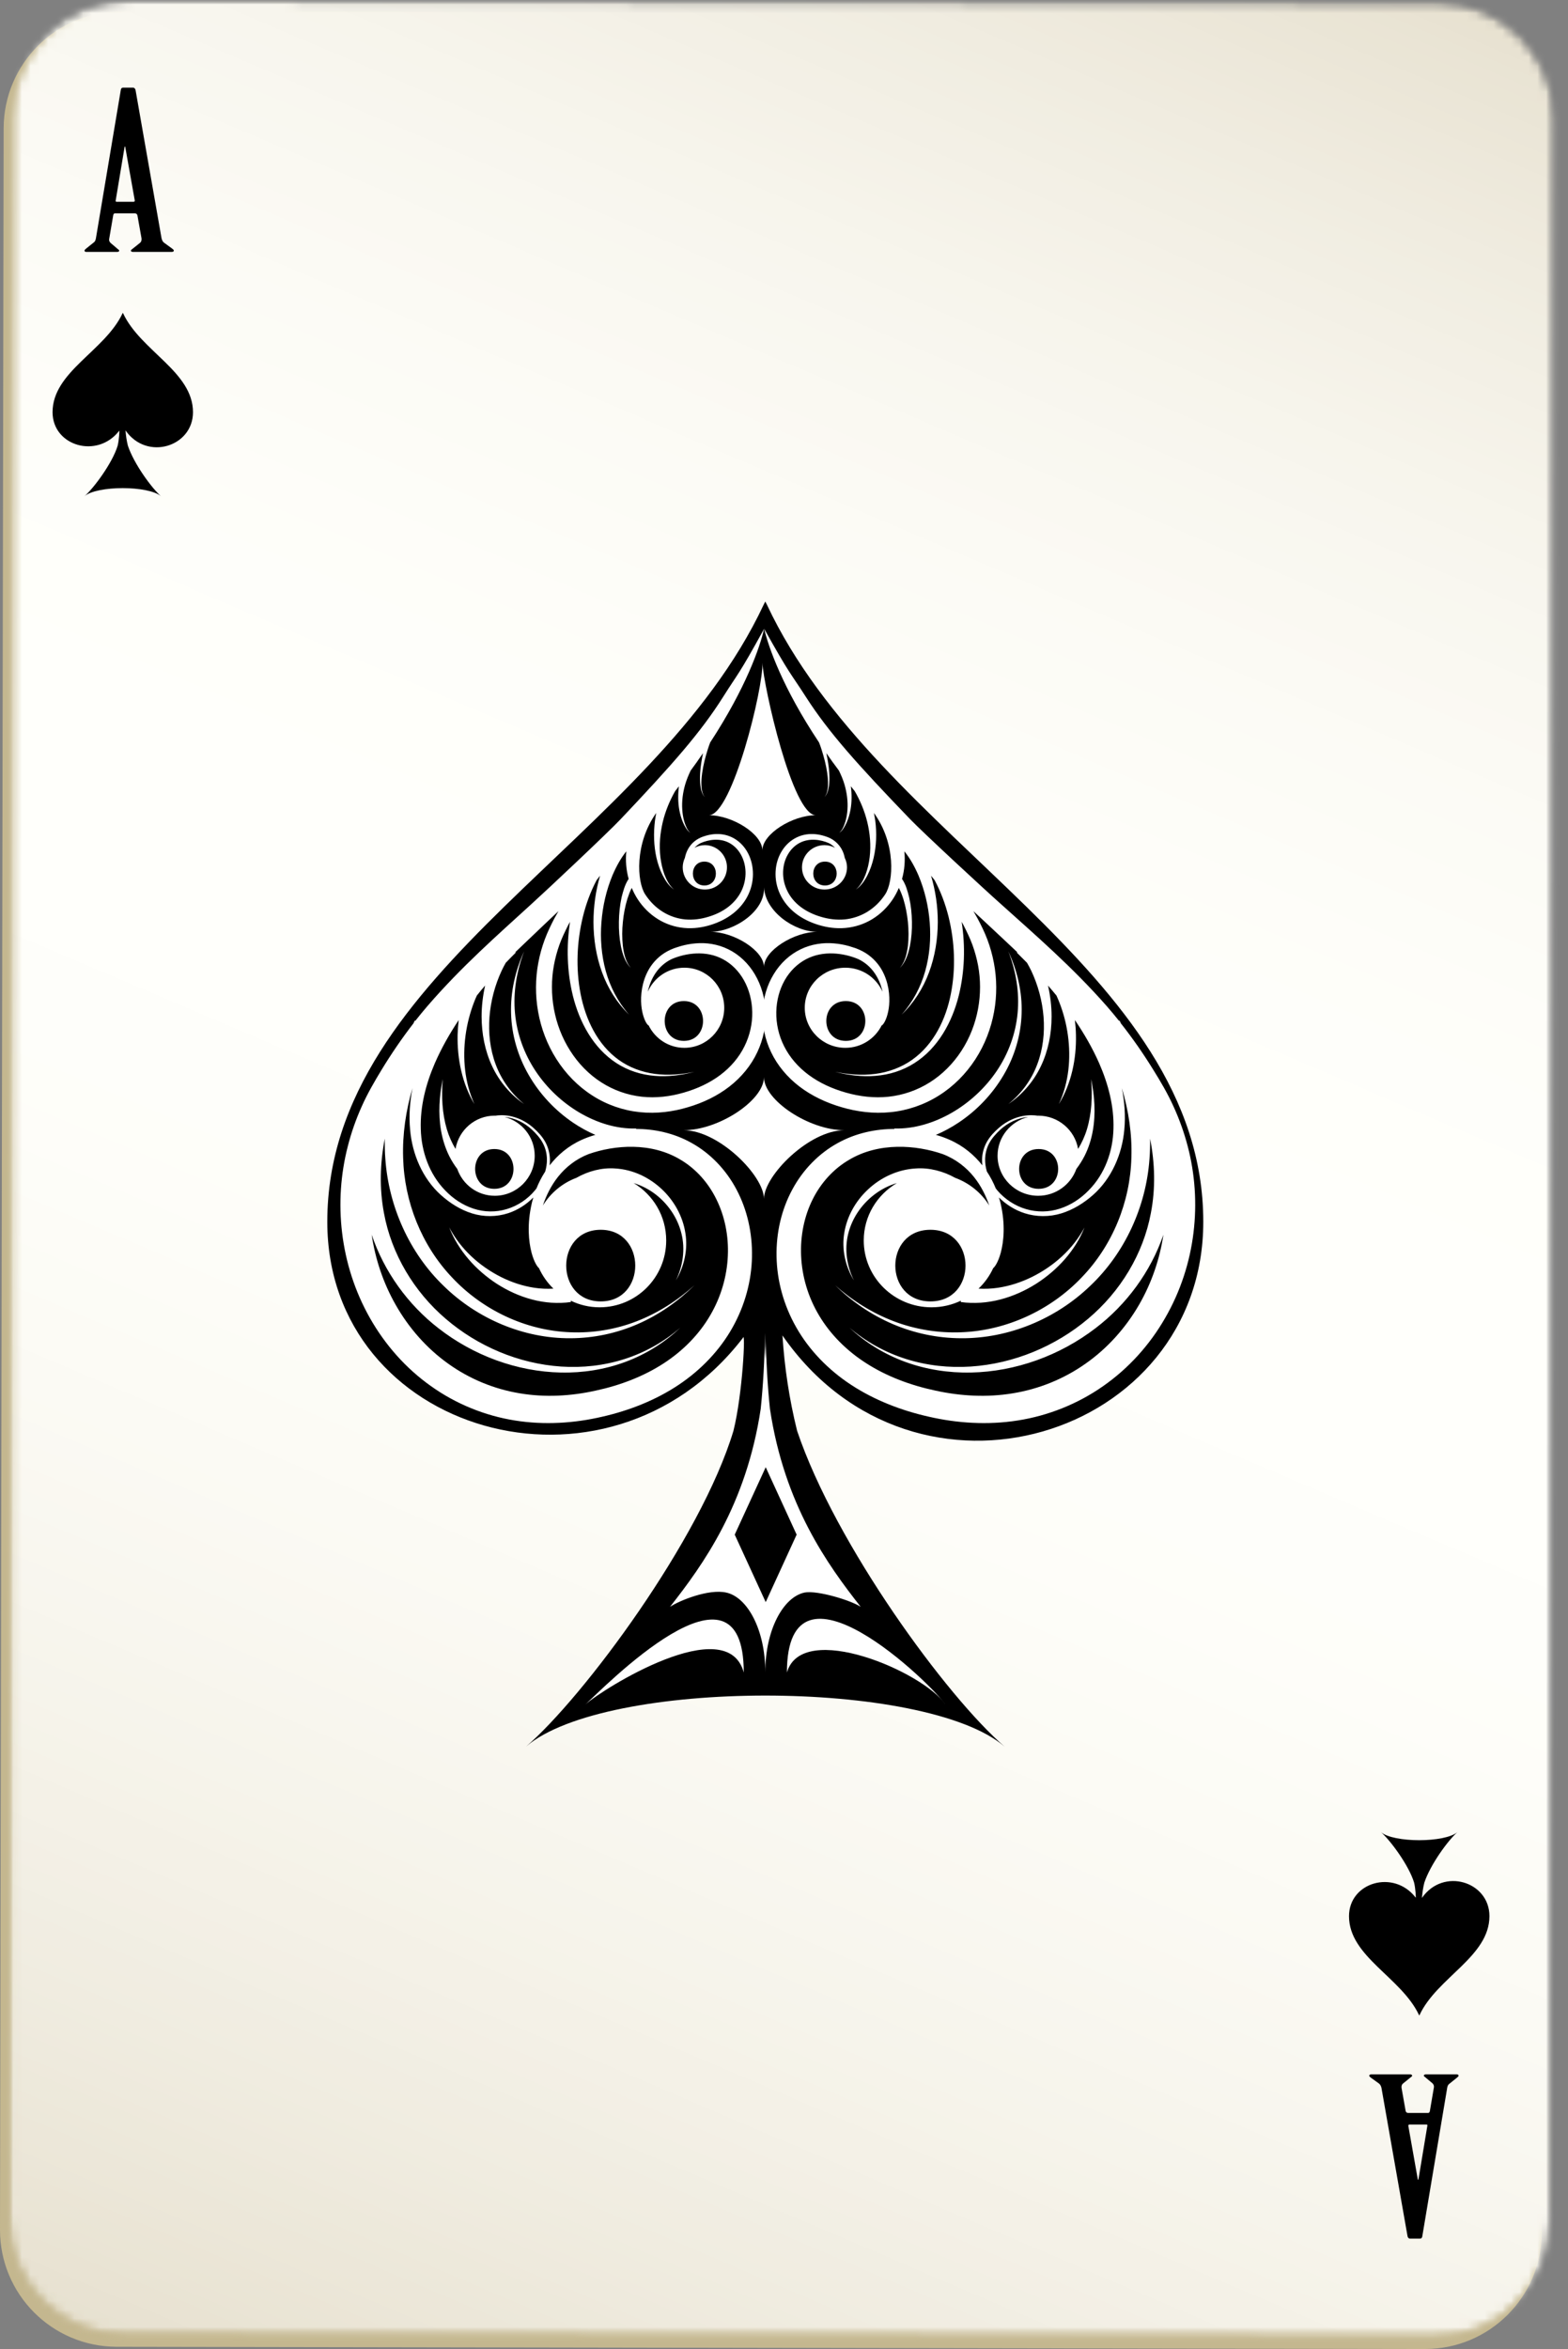 <svg width="179" height="268" viewBox="0 0 179 268" fill="none" xmlns="http://www.w3.org/2000/svg">
<rect x="0" y="0" width="179" height="268" fill="#808080" stroke="none"/>
<path d="M176.01 254.698C175.995 262.058 170.021 268.016 162.661 268L13.302 267.745C5.943 267.729 -0.01 261.755 1.36476e-05 254.396L0.417 14.636C0.432 7.271 6.406 1.318 13.766 1.334L163.13 1.594C170.484 1.604 176.443 7.584 176.427 14.938L176.01 254.698Z" fill="#C4B78F"/>
<mask id="mask0_148_4441" style="mask-type:luminance" maskUnits="userSpaceOnUse" x="1" y="0" width="178" height="267">
<path d="M1 0H178.333V266.667H1V0Z" fill="white"/>
</mask>
<g mask="url(#mask0_148_4441)">
<mask id="mask1_148_4441" style="mask-type:luminance" maskUnits="userSpaceOnUse" x="1" y="0" width="177" height="267">
<path d="M177.01 253.365C176.995 260.724 171.021 266.682 163.661 266.667L14.302 266.412C6.943 266.396 0.99 260.422 1 253.063L1.417 13.302C1.432 5.938 7.406 -0.016 14.766 3.06889e-05L164.13 0.26C171.484 0.271 177.443 6.25 177.427 13.604L177.01 253.365Z" fill="white"/>
</mask>
<g mask="url(#mask1_148_4441)">
<mask id="mask2_148_4441" style="mask-type:luminance" maskUnits="userSpaceOnUse" x="1" y="0" width="177" height="267">
<path d="M177.01 253.365C176.995 260.724 171.021 266.682 163.661 266.667L14.302 266.412C6.943 266.396 0.99 260.422 1 253.063L1.417 13.302C1.432 5.938 7.406 -0.016 14.766 3.06889e-05L164.13 0.26C171.484 0.271 177.443 6.25 177.427 13.604L177.01 253.365Z" fill="white"/>
</mask>
<g mask="url(#mask2_148_4441)">
<path d="M-95.25 225.641L150.286 330.354L273.677 41.031L28.141 -63.688L-95.25 225.641Z" fill="url(#paint0_linear_148_4441)"/>
</g>
</g>
</g>
<path d="M22.031 47.031C22.031 42.406 16.062 40.047 14.052 35.745L14.021 35.688L13.99 35.745C11.974 40.047 6.005 42.401 6 47.026C6 50.891 11.109 52.385 13.604 49.151C13.662 48.984 13.599 50.177 13.432 50.849C12.833 52.833 10.682 55.724 9.635 56.62C11.083 55.38 16.943 55.38 18.391 56.625C17.344 55.724 15.297 52.938 14.599 50.849C14.453 50.271 14.37 49.688 14.328 49.104C16.76 52.615 22.031 50.974 22.031 47.031Z" fill="black"/>
<path d="M162.328 216.536C162.37 215.953 162.453 215.37 162.599 214.792C163.297 212.703 165.344 209.917 166.391 209.016C164.943 210.26 159.083 210.26 157.635 209.021C158.682 209.917 160.833 212.807 161.432 214.792C161.599 215.464 161.661 216.651 161.604 216.49C159.109 213.255 154 214.75 154 218.62C154.005 223.24 159.974 225.594 161.99 229.896L162.021 229.958L162.052 229.896C164.062 225.594 170.031 223.234 170.031 218.609C170.031 214.667 164.76 213.026 162.328 216.536Z" fill="black"/>
<path d="M15.255 23.021C15.349 23.021 15.411 22.943 15.38 22.844L14.291 16.724H14.229L13.208 22.87C13.177 22.969 13.239 23.021 13.302 23.021H15.255ZM15.687 24.568C15.656 24.443 15.562 24.344 15.411 24.344H13.114C13.021 24.344 12.958 24.417 12.932 24.521L12.463 27.266C12.432 27.438 12.495 27.588 12.62 27.713L13.302 28.292C13.427 28.417 13.609 28.516 13.609 28.588C13.609 28.662 13.547 28.74 13.396 28.74H9.828C9.703 28.74 9.646 28.662 9.646 28.588C9.646 28.516 9.765 28.417 9.859 28.338L10.729 27.641C10.916 27.49 10.942 27.24 10.979 27.016L13.796 10.229C13.828 10.099 13.89 10 14.046 10H15.192C15.349 10 15.437 10.13 15.474 10.276L18.416 27.042C18.448 27.292 18.541 27.568 18.76 27.713L19.656 28.365C19.75 28.438 19.843 28.516 19.843 28.588C19.843 28.662 19.781 28.74 19.625 28.74H15.161C15.005 28.74 14.942 28.662 14.942 28.588C14.942 28.516 15.067 28.438 15.161 28.365L16 27.693C16.119 27.588 16.182 27.417 16.156 27.193L15.687 24.568Z" fill="black"/>
<path d="M160.901 242.39C160.807 242.39 160.745 242.463 160.776 242.568L161.859 248.687H161.922L162.943 242.542C162.979 242.437 162.917 242.39 162.854 242.39H160.901ZM160.464 240.838C160.495 240.969 160.589 241.068 160.745 241.068H163.042C163.13 241.068 163.193 240.989 163.224 240.89L163.693 238.146C163.719 237.969 163.656 237.818 163.536 237.693L162.854 237.12C162.729 236.995 162.542 236.896 162.542 236.818C162.542 236.745 162.604 236.667 162.76 236.667H166.323C166.448 236.667 166.51 236.745 166.51 236.818C166.51 236.896 166.385 236.995 166.292 237.068L165.427 237.765C165.24 237.917 165.208 238.167 165.177 238.396L162.359 255.182C162.323 255.307 162.266 255.406 162.109 255.406H160.958C160.807 255.406 160.714 255.281 160.682 255.13L157.734 238.37C157.708 238.12 157.609 237.844 157.396 237.693L156.495 237.042C156.401 236.969 156.312 236.896 156.312 236.818C156.312 236.745 156.375 236.667 156.526 236.667H160.99C161.146 236.667 161.208 236.745 161.208 236.818C161.208 236.896 161.083 236.969 160.99 237.042L160.156 237.719C160.031 237.818 159.969 237.995 160 238.219L160.464 240.838Z" fill="black"/>
<path d="M137.364 139.396C137.364 110.567 100.13 95.838 87.557 69.005L87.364 68.63L87.172 69.005C74.599 95.838 37.364 110.567 37.364 139.396C37.364 163.515 69.26 172.833 84.807 152.646C85.14 151.619 84.776 159.062 83.729 163.244C80 175.635 66.583 193.661 60.057 199.265C69.088 191.51 105.646 191.51 114.672 199.265C108.151 193.661 95.38 176.26 90.995 163.239C90.099 159.635 89.557 156.005 89.323 152.364C104.5 174.25 137.364 164.01 137.364 139.396Z" fill="black"/>
<path d="M106.214 148.479C100.87 148.479 100.87 140.307 106.214 140.307C111.557 140.307 111.557 148.479 106.214 148.479ZM128.349 128.89C128.5 127.297 128.375 125.703 128.073 124.146C128.839 126.729 129.25 129.401 129.156 132.094C129.021 137.099 127.036 142.068 123.479 145.745C119.969 149.437 114.953 151.807 109.729 152C107.125 152.104 104.49 151.682 102.036 150.745C99.573 149.812 97.312 148.385 95.338 146.64C97.229 148.474 99.443 150.005 101.901 151.057C104.359 152.114 107.042 152.677 109.745 152.682C115.156 152.713 120.542 150.479 124.458 146.703C128.422 142.953 130.839 137.656 131.224 132.208C131.286 131.437 131.302 130.672 131.292 129.906C131.844 132.713 131.927 135.588 131.38 138.406C130.516 143.047 127.911 147.364 124.198 150.474C120.495 153.594 115.745 155.588 110.812 155.911C108.349 156.073 105.844 155.807 103.474 155.062C101.099 154.323 98.875 153.099 96.979 151.479C98.797 153.182 100.984 154.521 103.359 155.385C105.734 156.25 108.292 156.646 110.839 156.594C115.943 156.489 120.995 154.656 125.068 151.531C128.599 148.844 131.359 145.099 132.812 140.87C132.396 143.625 131.484 146.344 130.042 148.844C128.5 151.515 126.406 153.844 123.922 155.583C121.443 157.333 118.578 158.484 115.625 158.963C112.672 159.453 109.672 159.286 106.792 158.656C103.911 158.047 101.219 157.021 98.932 155.562C96.641 154.109 94.776 152.219 93.505 150.083C92.229 147.953 91.552 145.588 91.453 143.286C91.349 140.984 91.818 138.739 92.776 136.828C93.729 134.917 95.182 133.349 96.896 132.344C100.333 130.276 104.604 130.625 107.635 131.677C109.13 132.25 110.318 133.203 111.172 134.265C112.021 135.318 112.562 136.469 112.932 137.536C112.036 136.099 110.667 134.979 109.042 134.38C107.682 133.62 106.089 133.198 104.531 133.312C102.469 133.427 100.552 134.344 99.12 135.677C97.677 137.005 96.682 138.781 96.38 140.672C96.062 142.562 96.521 144.5 97.484 146.088C96.656 144.427 96.385 142.51 96.833 140.755C97.266 139.005 98.328 137.453 99.724 136.359C100.516 135.734 101.432 135.26 102.385 134.979C100.125 136.312 98.604 138.739 98.604 141.526C98.604 145.739 102.073 149.151 106.344 149.151C107.547 149.151 108.682 148.875 109.698 148.396L109.672 148.547C111.177 148.765 112.771 148.635 114.214 148.255C115.667 147.875 117.031 147.255 118.271 146.474C120.729 144.906 122.76 142.667 123.807 140.036C122.479 142.536 120.276 144.463 117.812 145.687C116.573 146.297 115.26 146.724 113.927 146.922C113.177 147.036 112.437 147.062 111.708 147.021C112.406 146.354 112.979 145.562 113.385 144.677C113.557 144.557 113.953 144 114.245 142.922C114.578 141.667 114.797 139.703 114.214 137.25C114.167 137.047 114.099 136.828 114.036 136.62C114.854 137.427 115.859 138.062 116.964 138.417C118.312 138.849 119.802 138.854 121.156 138.437C122.516 138.021 123.729 137.26 124.781 136.333C126.896 134.458 128.104 131.682 128.349 128.89ZM94.177 101.026C92.396 101.026 92.396 98.302 94.177 98.302C95.958 98.302 95.958 101.026 94.177 101.026ZM96.557 118.755C93.588 118.755 93.588 114.213 96.557 114.213C99.526 114.213 99.526 118.755 96.557 118.755ZM118.568 131.094C121.542 131.094 121.542 135.635 118.568 135.635C115.599 135.635 115.599 131.094 118.568 131.094ZM135.589 130.786C135.177 129.203 134.625 127.672 133.953 126.208C133.292 124.745 132.469 123.359 131.672 122.078C130.526 120.219 129.281 118.432 127.953 116.75C127.906 116.646 127.865 116.542 127.812 116.437L127.75 116.474C127.281 115.89 126.807 115.318 126.323 114.765C122.396 110.302 118.177 106.667 114.328 103.203C112.38 101.479 105.411 95.026 103.906 93.469C97.88 87.213 94.594 83.552 91.995 79.505C90.208 76.719 90.229 77.099 87.24 71.745C87.729 73.823 89.328 78.442 93.5 84.708C93.599 84.963 93.693 85.219 93.776 85.479C94.062 86.37 94.307 87.286 94.438 88.213C94.5 88.682 94.547 89.151 94.521 89.62C94.49 90.078 94.427 90.573 94.12 90.942C94.458 90.594 94.568 90.094 94.635 89.63C94.698 89.151 94.693 88.666 94.667 88.192C94.62 87.432 94.49 86.677 94.333 85.927C94.568 86.26 94.802 86.594 95.047 86.937L95.042 86.942C95.057 86.963 95.078 86.984 95.099 87.005C95.312 87.302 95.542 87.609 95.771 87.916C96.026 88.437 96.255 88.979 96.417 89.541C96.677 90.453 96.807 91.406 96.745 92.359C96.713 92.838 96.641 93.312 96.495 93.776C96.349 94.229 96.172 94.703 95.797 95.031C96.213 94.75 96.448 94.276 96.656 93.833C96.859 93.375 96.995 92.896 97.088 92.401C97.25 91.521 97.25 90.609 97.13 89.708C97.276 89.896 97.427 90.083 97.578 90.266C98.208 91.359 98.703 92.541 99.005 93.781C99.323 95.083 99.438 96.442 99.281 97.791C99.203 98.463 99.052 99.13 98.812 99.771C98.568 100.401 98.24 101.031 97.708 101.489C98.292 101.088 98.703 100.484 99.026 99.859C99.344 99.234 99.573 98.557 99.734 97.87C100.052 96.484 100.099 95.036 99.917 93.62C99.875 93.328 99.823 93.036 99.766 92.75C102.302 96.25 102 100.609 101.052 102.036C100.526 102.838 99.833 103.521 99.036 104.015C98.234 104.51 97.333 104.807 96.427 104.896C95.51 104.979 94.599 104.864 93.729 104.604C92.87 104.354 92.068 103.974 91.401 103.469C90.734 102.963 90.208 102.333 89.875 101.64C89.531 100.943 89.375 100.187 89.396 99.469C89.417 98.745 89.609 98.052 89.948 97.479C90.281 96.896 90.76 96.437 91.307 96.156C92.401 95.588 93.698 95.791 94.604 96.187C94.891 96.323 95.125 96.521 95.328 96.729C94.963 96.536 94.557 96.422 94.12 96.422C92.703 96.422 91.552 97.557 91.552 98.953C91.552 100.354 92.703 101.489 94.12 101.489C95.542 101.489 96.693 100.354 96.693 98.953C96.693 98.573 96.599 98.208 96.438 97.88C96.37 97.541 96.26 97.182 96.047 96.823C95.792 96.396 95.401 95.974 94.875 95.687C94.74 95.614 94.599 95.552 94.453 95.495C94.318 95.442 94.172 95.401 94.026 95.354C93.724 95.266 93.406 95.203 93.073 95.172C92.411 95.109 91.661 95.198 90.979 95.526C90.286 95.849 89.677 96.401 89.26 97.083C88.833 97.766 88.583 98.583 88.542 99.432C88.495 100.286 88.656 101.177 89.047 102.01C89.432 102.838 90.042 103.594 90.807 104.193C91.573 104.792 92.484 105.234 93.443 105.526C94.401 105.818 95.453 105.969 96.521 105.87C97.588 105.776 98.656 105.432 99.588 104.859C100.521 104.286 101.323 103.5 101.927 102.583C102.198 102.172 102.422 101.745 102.609 101.302C102.818 101.687 102.979 102.125 103.12 102.552C103.385 103.406 103.552 104.302 103.646 105.198C103.734 106.099 103.745 107.01 103.646 107.917C103.526 108.807 103.328 109.739 102.714 110.443C103.385 109.786 103.677 108.849 103.87 107.953C104.052 107.036 104.12 106.104 104.104 105.172C104.089 104.239 103.995 103.307 103.786 102.38C103.609 101.682 103.422 100.932 102.974 100.276C103.266 99.239 103.344 98.161 103.24 97.13C103.891 97.916 104.422 98.885 104.844 99.859C105.557 101.547 105.99 103.38 106.135 105.239C106.281 107.094 106.13 108.984 105.62 110.802C105.109 112.609 104.208 114.328 102.927 115.76C104.318 114.432 105.38 112.76 106.057 110.937C106.734 109.114 107.052 107.156 107.057 105.203C107.057 103.422 106.802 101.64 106.286 99.906C106.427 100.073 106.557 100.245 106.693 100.417C107.391 101.713 107.917 103.13 108.281 104.573C108.99 107.437 109.125 110.479 108.547 113.401C107.979 116.292 106.604 119.161 104.125 120.917C102.901 121.786 101.437 122.323 99.927 122.521C98.406 122.719 96.849 122.594 95.338 122.286C96.828 122.667 98.391 122.875 99.948 122.745C101.505 122.625 103.052 122.146 104.385 121.292C107.089 119.578 108.698 116.599 109.448 113.599C110.13 110.849 110.214 107.979 109.781 105.172C109.849 105.307 109.932 105.427 110 105.568C110.38 106.318 110.734 107.036 111.01 107.797C111.286 108.557 111.505 109.349 111.656 110.151C112.255 113.375 111.667 116.943 109.766 119.875C108.823 121.333 107.583 122.583 106.151 123.484C104.719 124.39 103.094 124.948 101.448 125.125C99.797 125.302 98.141 125.104 96.568 124.656C94.995 124.213 93.547 123.547 92.328 122.646C91.115 121.75 90.146 120.625 89.516 119.37C88.885 118.125 88.594 116.76 88.62 115.458C88.646 114.151 88.979 112.901 89.573 111.849C90.167 110.797 91.026 109.958 92.01 109.443C93.984 108.396 96.328 108.729 97.974 109.422C98.776 109.802 99.401 110.375 99.838 111.01C100.276 111.64 100.542 112.312 100.703 112.937C100.724 113.01 100.729 113.073 100.745 113.14C100.026 111.531 98.401 110.406 96.505 110.406C93.943 110.406 91.87 112.453 91.87 114.979C91.87 117.5 93.943 119.547 96.505 119.547C98.338 119.547 99.906 118.489 100.661 116.969C100.661 116.969 100.656 116.979 100.661 116.979C100.708 117.01 101 116.713 101.234 116.005C101.464 115.307 101.656 114.203 101.417 112.797C101.292 112.099 101.057 111.318 100.599 110.547C100.135 109.781 99.417 109.026 98.448 108.521C98.213 108.396 97.953 108.286 97.698 108.187C97.438 108.099 97.177 108.015 96.911 107.937C96.37 107.786 95.792 107.677 95.188 107.63C93.984 107.526 92.635 107.703 91.396 108.307C90.156 108.901 89.068 109.906 88.323 111.151C87.562 112.396 87.13 113.87 87.062 115.411C87 116.948 87.312 118.562 88.031 120.052C88.745 121.547 89.875 122.906 91.271 123.969C92.672 125.036 94.323 125.812 96.062 126.318C97.802 126.833 99.719 127.088 101.646 126.89C103.573 126.703 105.49 126.057 107.167 125C108.844 123.953 110.276 122.51 111.354 120.844C113.521 117.495 114.156 113.463 113.458 109.844C113.286 108.932 113.036 108.047 112.719 107.203C112.401 106.354 111.995 105.536 111.599 104.792C111.448 104.505 111.276 104.234 111.12 103.953C111.542 104.344 111.964 104.734 112.385 105.125C113.604 106.271 114.865 107.437 116.13 108.635L116.078 108.682C116.474 109.068 116.859 109.458 117.245 109.849C117.406 110.14 117.573 110.432 117.719 110.739C118.495 112.38 118.984 114.177 119.13 116.01C119.271 117.838 119.068 119.713 118.401 121.458C117.75 123.193 116.604 124.771 115.109 125.963C116.693 124.896 118 123.385 118.828 121.635C119.667 119.88 120.047 117.922 120.047 115.979C120.047 114.792 119.901 113.609 119.641 112.443C119.969 112.818 120.286 113.198 120.604 113.583C120.714 113.828 120.823 114.078 120.922 114.333C121.401 115.547 121.734 116.823 121.911 118.13C122.266 120.734 122.026 123.495 120.88 125.963C122.302 123.635 122.891 120.828 122.828 118.062C122.818 117.5 122.771 116.943 122.708 116.38C123.771 117.943 124.714 119.573 125.474 121.292C126.516 123.672 127.193 126.234 127.109 128.812C127.047 131.37 126.125 133.953 124.271 135.818C123.365 136.755 122.229 137.5 120.984 137.896C119.74 138.302 118.375 138.323 117.115 137.943C115.859 137.573 114.714 136.818 113.859 135.823C113.797 135.745 113.734 135.667 113.672 135.583C113.417 134.953 113.083 134.302 112.661 133.661C112.526 133.208 112.453 132.739 112.458 132.26C112.469 131.614 112.63 130.974 112.943 130.401C113.255 129.828 113.714 129.333 114.198 128.88C115.073 128.083 116.203 127.536 117.396 127.432C115.38 127.927 113.88 129.713 113.88 131.854C113.88 134.38 115.958 136.427 118.516 136.427C120.536 136.427 122.234 135.146 122.875 133.37C123.229 132.901 123.547 132.401 123.812 131.88C124.276 130.963 124.583 129.979 124.755 128.995C125.104 127.015 124.948 125.021 124.562 123.114C124.724 125.052 124.63 127.021 124.083 128.838C123.844 129.635 123.495 130.385 123.073 131.083C122.703 128.927 120.807 127.286 118.516 127.286C118.495 127.286 118.479 127.292 118.458 127.292C118.25 127.26 118.036 127.239 117.823 127.239C116.427 127.203 115.057 127.776 114.021 128.687C113.505 129.14 113.021 129.64 112.672 130.255C112.323 130.859 112.135 131.557 112.109 132.25C112.104 132.489 112.12 132.724 112.146 132.958C111.245 131.812 110 130.739 108.396 130.036C107.953 129.838 107.484 129.667 107 129.526C106.943 129.51 106.885 129.5 106.833 129.484C107.74 129.099 108.604 128.63 109.401 128.099C111.526 126.693 113.297 124.818 114.562 122.667C115.833 120.521 116.557 118.068 116.625 115.614C116.708 113.156 116.12 110.729 115.109 108.531C115.979 110.786 116.396 113.213 116.167 115.583C115.948 117.958 115.104 120.239 113.781 122.193C112.464 124.14 110.687 125.776 108.667 126.948C106.646 128.109 104.365 128.818 102.094 128.75V128.802C100 128.802 97.724 129.26 95.667 130.396C93.495 131.573 91.651 133.463 90.438 135.734C89.213 138.005 88.594 140.646 88.651 143.37C88.698 146.083 89.443 148.89 90.901 151.443C92.354 154.005 94.531 156.276 97.167 158C99.812 159.734 102.87 160.927 106.068 161.64C109.255 162.37 112.734 162.609 116.187 162.062C119.635 161.526 123.026 160.182 125.927 158.146C128.833 156.125 131.255 153.432 133.005 150.38C136.547 144.26 137.245 137.088 135.589 130.786Z" fill="white"/>
<path d="M68.578 140.307C73.833 140.307 73.833 148.479 68.578 148.479C63.323 148.479 63.323 140.307 68.578 140.307ZM50.323 136.333C51.359 137.26 52.547 138.021 53.885 138.437C55.218 138.854 56.682 138.849 58.005 138.417C59.099 138.062 60.083 137.427 60.885 136.62C60.823 136.828 60.76 137.047 60.713 137.25C60.14 139.703 60.354 141.667 60.682 142.922C60.968 144 61.359 144.557 61.526 144.677C61.927 145.562 62.489 146.354 63.177 147.021C62.458 147.062 61.729 147.036 60.995 146.922C59.682 146.724 58.39 146.297 57.177 145.687C54.755 144.463 52.588 142.536 51.286 140.036C52.312 142.667 54.307 144.906 56.724 146.474C57.943 147.255 59.281 147.875 60.713 148.255C62.13 148.635 63.698 148.765 65.177 148.547L65.156 148.396C66.151 148.875 67.265 149.151 68.448 149.151C72.651 149.151 76.052 145.739 76.052 141.526C76.052 138.739 74.562 136.312 72.338 134.979C73.276 135.26 74.172 135.734 74.958 136.359C76.328 137.453 77.375 139.005 77.797 140.755C78.234 142.51 77.974 144.427 77.156 146.088C78.104 144.5 78.552 142.562 78.239 140.672C77.948 138.781 76.969 137.005 75.552 135.677C74.14 134.344 72.26 133.427 70.229 133.312C68.703 133.198 67.13 133.62 65.797 134.38C64.203 134.979 62.859 136.099 61.974 137.536C62.333 136.469 62.87 135.318 63.703 134.265C64.547 133.203 65.708 132.25 67.177 131.677C70.161 130.625 74.359 130.276 77.739 132.344C79.422 133.349 80.849 134.917 81.781 136.828C82.729 138.739 83.192 140.984 83.088 143.286C82.989 145.588 82.323 147.953 81.067 150.083C79.823 152.219 77.989 154.109 75.739 155.562C73.489 157.021 70.838 158.047 68.005 158.656C65.177 159.286 62.224 159.453 59.323 158.963C56.422 158.484 53.604 157.333 51.166 155.583C48.724 153.844 46.666 151.515 45.156 148.844C43.734 146.344 42.838 143.625 42.432 140.87C43.859 145.099 46.573 148.844 50.041 151.531C54.047 154.656 59.01 156.489 64.031 156.594C66.536 156.646 69.047 156.25 71.38 155.385C73.719 154.521 75.87 153.182 77.656 151.479C75.791 153.099 73.604 154.323 71.271 155.062C68.942 155.807 66.479 156.073 64.057 155.911C59.208 155.588 54.536 153.594 50.896 150.474C47.25 147.364 44.682 143.047 43.833 138.406C43.297 135.588 43.38 132.713 43.927 129.906C43.916 130.672 43.927 131.437 43.989 132.208C44.37 137.656 46.745 142.953 50.64 146.703C54.495 150.479 59.781 152.713 65.109 152.682C67.765 152.677 70.401 152.114 72.817 151.057C75.229 150.005 77.406 148.474 79.271 146.64C77.328 148.385 75.104 149.812 72.682 150.745C70.271 151.682 67.682 152.104 65.12 152C59.984 151.807 55.057 149.437 51.604 145.745C48.109 142.068 46.156 137.099 46.021 132.094C45.932 129.401 46.333 126.729 47.088 124.146C46.786 125.703 46.666 127.297 46.818 128.89C47.057 131.682 48.239 134.458 50.323 136.333ZM80.411 98.302C82.161 98.302 82.161 101.026 80.411 101.026C78.661 101.026 78.661 98.302 80.411 98.302ZM78.067 114.213C80.989 114.213 80.989 118.755 78.067 118.755C75.151 118.755 75.151 114.213 78.067 114.213ZM56.432 135.635C53.51 135.635 53.51 131.094 56.432 131.094C59.349 131.094 59.349 135.635 56.432 135.635ZM42.234 150.38C43.963 153.432 46.338 156.125 49.203 158.146C52.052 160.182 55.385 161.526 58.771 162.062C62.161 162.609 65.588 162.37 68.719 161.64C71.864 160.927 74.875 159.734 77.469 158C80.057 156.276 82.203 154.005 83.63 151.443C85.062 148.89 85.797 146.083 85.844 143.37C85.896 140.646 85.291 138.005 84.088 135.734C82.896 133.463 81.078 131.573 78.942 130.396C76.922 129.26 74.682 128.802 72.625 128.802V128.75C70.39 128.818 68.156 128.109 66.166 126.948C64.177 125.776 62.432 124.14 61.14 122.193C59.838 120.239 59.005 117.958 58.791 115.583C58.568 113.213 58.979 110.786 59.833 108.531C58.838 110.729 58.265 113.156 58.343 115.614C58.406 118.068 59.12 120.521 60.37 122.667C61.609 124.818 63.359 126.693 65.442 128.099C66.229 128.63 67.078 129.099 67.969 129.484C67.916 129.5 67.859 129.51 67.807 129.526C67.328 129.667 66.87 129.838 66.427 130.036C64.854 130.739 63.63 131.812 62.745 132.958C62.771 132.724 62.786 132.489 62.776 132.25C62.755 131.557 62.568 130.859 62.229 130.255C61.885 129.64 61.406 129.14 60.901 128.687C59.88 127.776 58.536 127.203 57.161 127.239C56.953 127.239 56.745 127.26 56.536 127.292C56.521 127.292 56.5 127.286 56.484 127.286C54.229 127.286 52.37 128.927 52 131.083C51.588 130.385 51.245 129.635 51.01 128.838C50.474 127.021 50.38 125.052 50.541 123.114C50.156 125.021 50.005 127.015 50.349 128.995C50.521 129.979 50.823 130.963 51.276 131.88C51.536 132.401 51.849 132.901 52.203 133.37C52.823 135.146 54.495 136.427 56.484 136.427C59 136.427 61.041 134.38 61.041 131.854C61.041 129.713 59.562 127.927 57.583 127.432C58.755 127.536 59.864 128.083 60.724 128.88C61.203 129.333 61.656 129.828 61.958 130.401C62.271 130.974 62.427 131.614 62.437 132.26C62.443 132.739 62.37 133.208 62.239 133.661C61.823 134.302 61.495 134.953 61.245 135.583C61.182 135.667 61.125 135.745 61.057 135.823C60.224 136.818 59.099 137.573 57.859 137.943C56.62 138.323 55.281 138.302 54.057 137.896C52.833 137.5 51.718 136.755 50.823 135.818C49.005 133.953 48.099 131.37 48.036 128.812C47.953 126.234 48.614 123.672 49.646 121.292C50.396 119.573 51.323 117.943 52.364 116.38C52.302 116.943 52.255 117.5 52.239 118.062C52.182 120.828 52.765 123.635 54.156 125.963C53.036 123.495 52.797 120.734 53.146 118.13C53.323 116.823 53.651 115.547 54.12 114.333C54.218 114.078 54.323 113.828 54.437 113.583C54.739 113.198 55.052 112.818 55.38 112.443C55.12 113.609 54.979 114.792 54.979 115.979C54.984 117.922 55.354 119.88 56.177 121.635C56.989 123.385 58.276 124.896 59.833 125.963C58.364 124.771 57.239 123.193 56.593 121.458C55.937 119.713 55.739 117.838 55.88 116.01C56.026 114.177 56.505 112.38 57.271 110.739C57.411 110.432 57.573 110.14 57.734 109.849C58.109 109.458 58.489 109.068 58.88 108.682L58.828 108.635C60.073 107.437 61.312 106.271 62.51 105.125C62.927 104.734 63.338 104.344 63.755 103.953C63.604 104.234 63.432 104.505 63.281 104.792C62.896 105.536 62.495 106.354 62.182 107.203C61.87 108.047 61.62 108.932 61.453 109.844C60.771 113.463 61.39 117.495 63.526 120.844C64.583 122.51 65.989 123.953 67.64 125C69.286 126.057 71.172 126.703 73.067 126.89C74.963 127.088 76.849 126.833 78.552 126.318C80.271 125.812 81.89 125.036 83.265 123.969C84.64 122.906 85.75 121.547 86.448 120.052C87.156 118.562 87.463 116.948 87.401 115.411C87.333 113.87 86.906 112.396 86.166 111.151C85.432 109.906 84.364 108.901 83.146 108.307C81.927 107.703 80.599 107.526 79.416 107.63C78.823 107.677 78.255 107.786 77.724 107.937C77.458 108.015 77.203 108.099 76.948 108.187C76.698 108.286 76.442 108.396 76.208 108.521C75.26 109.026 74.552 109.781 74.099 110.547C73.646 111.318 73.416 112.099 73.291 112.797C73.057 114.203 73.245 115.307 73.474 116.005C73.703 116.713 73.989 117.01 74.036 116.979V116.969C74.776 118.489 76.323 119.547 78.125 119.547C80.64 119.547 82.677 117.5 82.677 114.979C82.677 112.453 80.64 110.406 78.125 110.406C76.26 110.406 74.661 111.531 73.953 113.14C73.969 113.073 73.979 113.01 73.995 112.937C74.156 112.312 74.416 111.64 74.844 111.01C75.276 110.375 75.885 109.802 76.677 109.422C78.291 108.729 80.604 108.396 82.541 109.443C83.505 109.958 84.349 110.797 84.932 111.849C85.521 112.901 85.849 114.151 85.875 115.458C85.901 116.76 85.609 118.125 84.989 119.37C84.375 120.625 83.422 121.75 82.229 122.646C81.031 123.547 79.604 124.213 78.057 124.656C76.515 125.104 74.885 125.302 73.265 125.125C71.646 124.948 70.047 124.39 68.64 123.484C67.229 122.583 66.01 121.333 65.088 119.875C63.218 116.943 62.64 113.375 63.229 110.151C63.375 109.349 63.588 108.557 63.859 107.797C64.13 107.036 64.479 106.318 64.854 105.568C64.927 105.427 65 105.307 65.073 105.172C64.646 107.979 64.724 110.849 65.396 113.599C66.14 116.599 67.719 119.578 70.375 121.292C71.682 122.146 73.208 122.625 74.734 122.745C76.265 122.875 77.802 122.667 79.271 122.286C77.781 122.594 76.25 122.719 74.76 122.521C73.271 122.323 71.828 121.786 70.625 120.917C68.192 119.161 66.844 116.292 66.281 113.401C65.713 110.479 65.849 107.437 66.547 104.573C66.901 103.13 67.422 101.713 68.109 100.417C68.239 100.245 68.375 100.073 68.505 99.906C68 101.64 67.75 103.422 67.75 105.203C67.755 107.156 68.062 109.114 68.729 110.937C69.39 112.76 70.437 114.432 71.812 115.76C70.547 114.328 69.661 112.609 69.156 110.802C68.656 108.984 68.51 107.094 68.656 105.239C68.797 103.38 69.219 101.547 69.922 99.859C70.338 98.885 70.864 97.916 71.5 97.13C71.396 98.161 71.479 99.239 71.765 100.276C71.323 100.932 71.14 101.682 70.958 102.38C70.76 103.307 70.666 104.239 70.651 105.172C70.635 106.104 70.703 107.036 70.88 107.953C71.067 108.849 71.359 109.786 72.015 110.443C71.416 109.739 71.219 108.807 71.104 107.917C71.005 107.01 71.01 106.099 71.104 105.198C71.192 104.302 71.359 103.406 71.62 102.552C71.76 102.125 71.916 101.687 72.12 101.302C72.307 101.745 72.526 102.172 72.791 102.583C73.385 103.5 74.172 104.286 75.094 104.859C76.01 105.432 77.057 105.776 78.104 105.87C79.151 105.969 80.192 105.818 81.13 105.526C82.073 105.234 82.963 104.792 83.719 104.193C84.474 103.594 85.078 102.838 85.453 102.01C85.838 101.177 85.995 100.286 85.948 99.432C85.906 98.583 85.661 97.766 85.245 97.083C84.833 96.401 84.234 95.849 83.552 95.526C82.88 95.198 82.146 95.109 81.489 95.172C81.161 95.203 80.854 95.266 80.557 95.354C80.416 95.401 80.271 95.442 80.135 95.495C79.995 95.552 79.859 95.614 79.729 95.687C79.208 95.974 78.817 96.396 78.573 96.823C78.364 97.182 78.255 97.541 78.182 97.88C78.031 98.208 77.937 98.573 77.937 98.953C77.937 100.354 79.073 101.489 80.463 101.489C81.864 101.489 82.989 100.354 82.989 98.953C82.989 97.557 81.864 96.422 80.463 96.422C80.036 96.422 79.635 96.536 79.276 96.729C79.479 96.521 79.708 96.323 79.989 96.187C80.88 95.791 82.156 95.588 83.229 96.156C83.765 96.437 84.239 96.896 84.567 97.479C84.896 98.052 85.088 98.745 85.109 99.469C85.13 100.187 84.979 100.943 84.646 101.64C84.312 102.333 83.791 102.963 83.14 103.469C82.484 103.974 81.698 104.354 80.844 104.604C79.995 104.864 79.099 104.979 78.203 104.896C77.307 104.807 76.422 104.51 75.635 104.015C74.849 103.521 74.172 102.838 73.651 102.036C72.713 100.609 72.422 96.25 74.916 92.75C74.859 93.036 74.807 93.328 74.771 93.62C74.594 95.036 74.63 96.484 74.942 97.87C75.104 98.557 75.328 99.234 75.646 99.859C75.963 100.484 76.37 101.088 76.937 101.489C76.416 101.031 76.094 100.401 75.849 99.771C75.614 99.13 75.474 98.463 75.39 97.791C75.234 96.442 75.349 95.083 75.661 93.781C75.958 92.541 76.448 91.359 77.067 90.266C77.219 90.083 77.364 89.896 77.505 89.708C77.39 90.609 77.39 91.521 77.547 92.401C77.635 92.896 77.776 93.375 77.969 93.833C78.172 94.276 78.411 94.75 78.817 95.031C78.448 94.703 78.276 94.229 78.13 93.776C77.989 93.312 77.916 92.838 77.885 92.359C77.823 91.406 77.948 90.453 78.208 89.541C78.37 88.979 78.594 88.437 78.844 87.916C79.067 87.609 79.291 87.302 79.505 87.005C79.526 86.984 79.541 86.963 79.562 86.942L79.552 86.937C79.797 86.594 80.026 86.26 80.255 85.927C80.104 86.677 79.974 87.432 79.927 88.192C79.901 88.666 79.896 89.151 79.958 89.63C80.026 90.094 80.13 90.594 80.463 90.942C80.161 90.573 80.104 90.078 80.073 89.62C80.047 89.151 80.094 88.682 80.156 88.213C80.281 87.286 80.521 86.37 80.802 85.479C80.885 85.219 80.979 84.963 81.073 84.708C85.172 78.442 86.75 73.823 87.229 71.745C84.286 77.099 84.312 76.719 82.552 79.505C80 83.552 76.771 87.213 70.844 93.469C69.37 95.026 62.51 101.479 60.604 103.203C56.812 106.667 52.666 110.302 48.812 114.765C48.333 115.318 47.87 115.89 47.406 116.474L47.343 116.437C47.291 116.542 47.255 116.646 47.203 116.75C45.901 118.432 44.677 120.219 43.547 122.078C42.771 123.359 41.958 124.745 41.307 126.208C40.646 127.672 40.104 129.203 39.703 130.786C38.073 137.088 38.76 144.26 42.234 150.38Z" fill="white"/>
<path d="M96.39 128.948C92.375 128.948 87.213 125.541 87.213 122.896C87.213 125.541 82.047 128.948 78.036 128.948C82.047 128.948 87.213 134.13 87.213 136.776C87.213 134.13 92.375 128.948 96.39 128.948Z" fill="white"/>
<path d="M84.906 190.817C84.906 176.099 68.807 192.666 66.812 194.479C68.766 192.703 83.01 183.781 84.906 190.817Z" fill="white"/>
<path d="M89.833 190.818C89.833 176.099 106.448 192.224 107.927 194.479C105.505 190.786 91.567 184.781 89.833 190.818Z" fill="white"/>
<path d="M87.895 160.734C87.62 158.089 87.453 155.208 87.406 152.047C87.427 153.104 87.406 154.125 87.37 155.125C87.328 154.125 87.317 153.104 87.328 152.047C87.286 155.208 87.114 158.089 86.843 160.734C85.192 171.698 80.27 178.51 76.489 183.323C77.614 182.578 80.921 181.26 82.885 181.693C85.328 182.203 87.37 185.964 87.364 190.786C87.364 185.964 89.411 182.203 91.854 181.693C93.317 181.422 97.125 182.578 98.255 183.323C94.468 178.51 89.547 171.698 87.895 160.734Z" fill="white"/>
<path d="M93.318 106.312C90.646 106.312 87.365 103.979 87.214 101.234C87.365 103.979 83.776 106.312 81.105 106.312C83.776 106.312 87.214 108.453 87.214 110.323C87.214 108.453 90.646 106.312 93.318 106.312Z" fill="white"/>
<path d="M93.135 93.01C90.463 93.01 87.182 78.359 87.031 75.614C87.182 78.359 83.594 93.01 80.922 93.01C83.594 93.01 87.031 95.145 87.031 97.02C87.031 95.145 90.463 93.01 93.135 93.01Z" fill="white"/>
<path d="M87.412 167.396L83.875 175.088L87.412 182.786L90.943 175.088L87.412 167.396Z" fill="black"/>
<defs>
<linearGradient id="paint0_linear_148_4441" x1="27.518" y1="277.997" x2="150.91" y2="-11.329" gradientUnits="userSpaceOnUse">
<stop stop-color="#E7E1D0"/>
<stop offset="0.016" stop-color="#E7E1D0"/>
<stop offset="0.02" stop-color="#E7E2D1"/>
<stop offset="0.023" stop-color="#E8E2D2"/>
<stop offset="0.027" stop-color="#E8E2D2"/>
<stop offset="0.031" stop-color="#E9E3D3"/>
<stop offset="0.035" stop-color="#E9E3D3"/>
<stop offset="0.039" stop-color="#E9E4D4"/>
<stop offset="0.043" stop-color="#EAE4D5"/>
<stop offset="0.047" stop-color="#EAE5D5"/>
<stop offset="0.051" stop-color="#EAE5D6"/>
<stop offset="0.055" stop-color="#EBE5D6"/>
<stop offset="0.059" stop-color="#EBE6D7"/>
<stop offset="0.062" stop-color="#EBE6D8"/>
<stop offset="0.066" stop-color="#ECE7D8"/>
<stop offset="0.07" stop-color="#ECE7D9"/>
<stop offset="0.074" stop-color="#ECE7D9"/>
<stop offset="0.078" stop-color="#ECE8DA"/>
<stop offset="0.082" stop-color="#EDE8DA"/>
<stop offset="0.086" stop-color="#EDE9DB"/>
<stop offset="0.09" stop-color="#EDE9DB"/>
<stop offset="0.094" stop-color="#EEE9DC"/>
<stop offset="0.098" stop-color="#EEEADD"/>
<stop offset="0.102" stop-color="#EEEADD"/>
<stop offset="0.105" stop-color="#EFEADE"/>
<stop offset="0.109" stop-color="#EFEBDE"/>
<stop offset="0.113" stop-color="#EFEBDF"/>
<stop offset="0.117" stop-color="#EFECDF"/>
<stop offset="0.121" stop-color="#F0ECE0"/>
<stop offset="0.125" stop-color="#F0ECE0"/>
<stop offset="0.129" stop-color="#F0EDE1"/>
<stop offset="0.133" stop-color="#F1EDE1"/>
<stop offset="0.141" stop-color="#F1EDE2"/>
<stop offset="0.148" stop-color="#F1EEE3"/>
<stop offset="0.156" stop-color="#F2EFE4"/>
<stop offset="0.164" stop-color="#F3EFE5"/>
<stop offset="0.172" stop-color="#F3F0E6"/>
<stop offset="0.18" stop-color="#F4F1E7"/>
<stop offset="0.188" stop-color="#F4F1E7"/>
<stop offset="0.195" stop-color="#F5F2E8"/>
<stop offset="0.203" stop-color="#F5F3E9"/>
<stop offset="0.211" stop-color="#F6F3EA"/>
<stop offset="0.219" stop-color="#F6F4EB"/>
<stop offset="0.227" stop-color="#F6F4EC"/>
<stop offset="0.234" stop-color="#F7F5EC"/>
<stop offset="0.242" stop-color="#F7F5ED"/>
<stop offset="0.25" stop-color="#F8F6EE"/>
<stop offset="0.258" stop-color="#F8F6EF"/>
<stop offset="0.266" stop-color="#F9F7EF"/>
<stop offset="0.273" stop-color="#F9F7F0"/>
<stop offset="0.281" stop-color="#F9F8F1"/>
<stop offset="0.289" stop-color="#FAF8F1"/>
<stop offset="0.297" stop-color="#FAF9F2"/>
<stop offset="0.305" stop-color="#FAF9F3"/>
<stop offset="0.312" stop-color="#FBFAF3"/>
<stop offset="0.32" stop-color="#FBFAF4"/>
<stop offset="0.328" stop-color="#FBFAF4"/>
<stop offset="0.336" stop-color="#FCFBF5"/>
<stop offset="0.344" stop-color="#FCFBF5"/>
<stop offset="0.359" stop-color="#FCFCF6"/>
<stop offset="0.375" stop-color="#FDFCF7"/>
<stop offset="0.391" stop-color="#FDFDF8"/>
<stop offset="0.406" stop-color="#FEFDF9"/>
<stop offset="0.422" stop-color="#FEFEF9"/>
<stop offset="0.438" stop-color="#FEFEFA"/>
<stop offset="0.5" stop-color="#FFFFFB"/>
<stop offset="0.562" stop-color="#FFFFFB"/>
<stop offset="0.594" stop-color="#FFFFFA"/>
<stop offset="0.625" stop-color="#FEFEFA"/>
<stop offset="0.641" stop-color="#FEFEF9"/>
<stop offset="0.656" stop-color="#FEFDF9"/>
<stop offset="0.672" stop-color="#FDFDF8"/>
<stop offset="0.688" stop-color="#FDFCF7"/>
<stop offset="0.703" stop-color="#FCFCF6"/>
<stop offset="0.719" stop-color="#FCFBF6"/>
<stop offset="0.727" stop-color="#FCFBF5"/>
<stop offset="0.734" stop-color="#FBFAF4"/>
<stop offset="0.742" stop-color="#FBFAF4"/>
<stop offset="0.75" stop-color="#FBF9F3"/>
<stop offset="0.758" stop-color="#FAF9F2"/>
<stop offset="0.766" stop-color="#FAF9F2"/>
<stop offset="0.773" stop-color="#F9F8F1"/>
<stop offset="0.781" stop-color="#F9F8F0"/>
<stop offset="0.789" stop-color="#F9F7F0"/>
<stop offset="0.797" stop-color="#F8F6EF"/>
<stop offset="0.805" stop-color="#F8F6EE"/>
<stop offset="0.812" stop-color="#F7F5ED"/>
<stop offset="0.82" stop-color="#F7F5EC"/>
<stop offset="0.828" stop-color="#F6F4EB"/>
<stop offset="0.836" stop-color="#F6F3EA"/>
<stop offset="0.84" stop-color="#F5F3E9"/>
<stop offset="0.844" stop-color="#F5F2E9"/>
<stop offset="0.848" stop-color="#F5F2E8"/>
<stop offset="0.852" stop-color="#F4F2E8"/>
<stop offset="0.855" stop-color="#F4F1E7"/>
<stop offset="0.859" stop-color="#F4F1E7"/>
<stop offset="0.863" stop-color="#F3F0E6"/>
<stop offset="0.867" stop-color="#F3F0E6"/>
<stop offset="0.871" stop-color="#F3F0E5"/>
<stop offset="0.875" stop-color="#F2EFE4"/>
<stop offset="0.879" stop-color="#F2EFE4"/>
<stop offset="0.883" stop-color="#F2EEE3"/>
<stop offset="0.887" stop-color="#F1EEE3"/>
<stop offset="0.891" stop-color="#F1EEE2"/>
<stop offset="0.895" stop-color="#F1EDE1"/>
<stop offset="0.898" stop-color="#F0EDE1"/>
<stop offset="0.902" stop-color="#F0ECE0"/>
<stop offset="0.906" stop-color="#F0ECE0"/>
<stop offset="0.91" stop-color="#EFEBDF"/>
<stop offset="0.914" stop-color="#EFEBDE"/>
<stop offset="0.918" stop-color="#EFEADD"/>
<stop offset="0.922" stop-color="#EEEADD"/>
<stop offset="0.926" stop-color="#EEE9DC"/>
<stop offset="0.93" stop-color="#EDE9DB"/>
<stop offset="0.934" stop-color="#EDE8DB"/>
<stop offset="0.938" stop-color="#EDE8DA"/>
<stop offset="0.941" stop-color="#ECE7D9"/>
<stop offset="0.945" stop-color="#ECE7D8"/>
<stop offset="0.949" stop-color="#EBE6D8"/>
<stop offset="0.953" stop-color="#EBE6D7"/>
<stop offset="0.957" stop-color="#EAE5D6"/>
<stop offset="0.961" stop-color="#EAE5D5"/>
<stop offset="0.965" stop-color="#EAE4D5"/>
<stop offset="0.969" stop-color="#E9E4D4"/>
<stop offset="0.973" stop-color="#E9E3D3"/>
<stop offset="0.977" stop-color="#E8E2D2"/>
<stop offset="0.98" stop-color="#E8E2D1"/>
<stop offset="0.984" stop-color="#E7E1D0"/>
<stop offset="1" stop-color="#E7E1D0"/>
</linearGradient>
</defs>
</svg>
